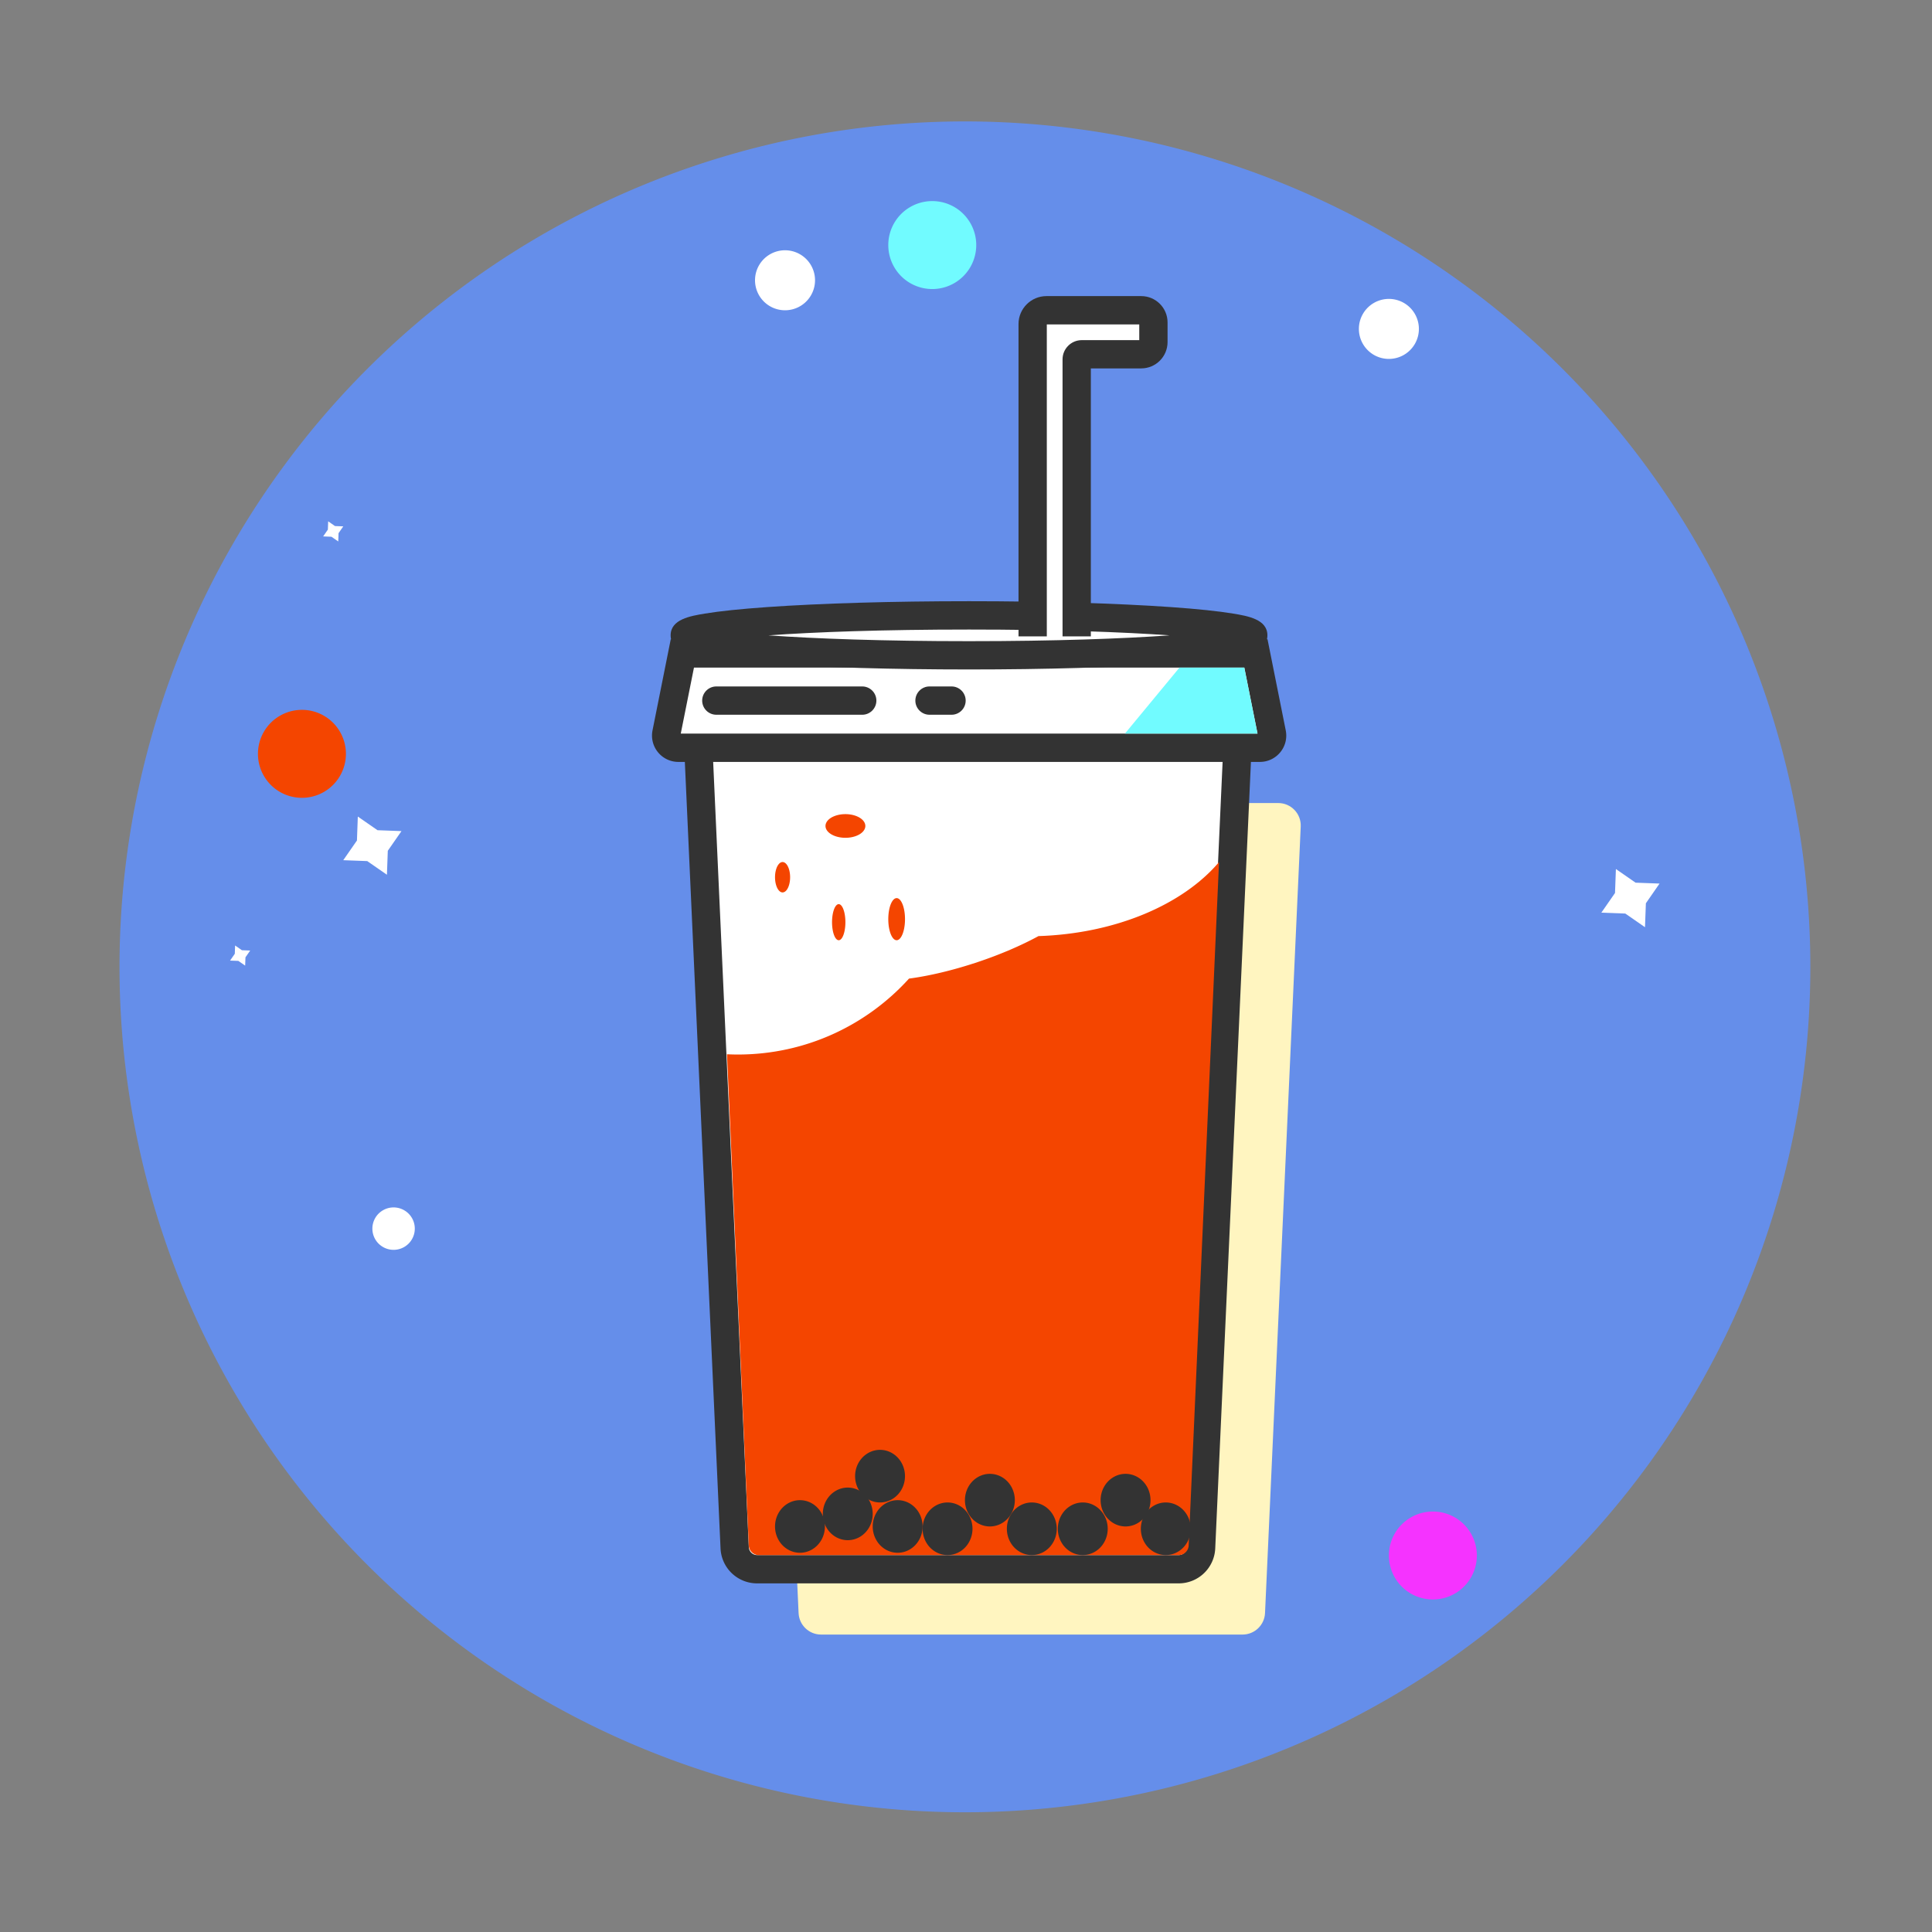 <?xml version="1.0" standalone="no"?><!DOCTYPE svg PUBLIC "-//W3C//DTD SVG 1.1//EN" "http://www.w3.org/Graphics/SVG/1.1/DTD/svg11.dtd"><svg t="1614773088783" class="icon" viewBox="0 0 1024 1024" version="1.1" xmlns="http://www.w3.org/2000/svg" p-id="25976" xmlns:xlink="http://www.w3.org/1999/xlink" width="200" height="200"><rect x="0" y="0" width="1024" height="1024" fill="#808080" stroke="none"/><defs><style type="text/css"></style></defs><path d="M511.43 512.45m-448.09 0a448.09 448.09 0 1 0 896.18 0 448.09 448.09 0 1 0-896.18 0Z" fill="#658EEA" p-id="25977"></path><path d="M736.14 174.33m-15.9 0a15.9 15.9 0 1 0 31.8 0 15.9 15.9 0 1 0-31.8 0Z" fill="#FFFFFF" p-id="25978"></path><path d="M416.08 148.55m-15.9 0a15.9 15.9 0 1 0 31.8 0 15.9 15.9 0 1 0-31.8 0Z" fill="#FFFFFF" p-id="25979"></path><path d="M759.45 824.45m-23.31 0a23.31 23.31 0 1 0 46.62 0 23.31 23.31 0 1 0-46.62 0Z" fill="#F533FF" p-id="25980"></path><path d="M160.03 399.55m-23.31 0a23.31 23.31 0 1 0 46.62 0 23.31 23.31 0 1 0-46.62 0Z" fill="#F44500" p-id="25981"></path><path d="M494.12 129.89m-23.31 0a23.31 23.31 0 1 0 46.62 0 23.31 23.31 0 1 0-46.62 0Z" fill="#71FBFF" p-id="25982"></path><path d="M208.61 651.2m-11.24 0a11.24 11.24 0 1 0 22.48 0 11.24 11.24 0 1 0-22.48 0Z" fill="#FFFFFF" p-id="25983"></path><path d="M179.28 286.98l-3.61-2.5-4.39-0.17 2.5-3.61 0.16-4.39 3.61 2.51 4.39 0.16-2.5 3.61zM129.94 511.8l-3.61-2.51-4.39-0.16 2.51-3.61 0.16-4.39 3.61 2.51 4.39 0.16-2.51 3.61zM871.88 491.44l-10.44-7.24-12.69-0.47 7.24-10.43 0.47-12.7 10.43 7.24 12.7 0.47-7.24 10.44zM205.08 463.63l-10.44-7.24-12.7-0.47 7.25-10.44 0.46-12.69 10.44 7.24 12.7 0.47-7.25 10.43z" fill="#FFFFFF" p-id="25984"></path><path d="M658.58 866.35h-223.4c-6.37 0-11.62-5.01-11.91-11.38l-18.92-416.88c-0.31-6.79 5.11-12.46 11.91-12.46H677.5c6.8 0 12.22 5.67 11.91 12.46l-18.92 416.88c-0.29 6.36-5.54 11.38-11.91 11.38z" fill="#FFF5C0" p-id="25985"></path><path d="M624.7 831.72H401.3c-6.37 0-11.62-5.01-11.91-11.38l-18.92-416.88c-0.31-6.79 5.11-12.46 11.91-12.46h261.24c6.8 0 12.22 5.67 11.91 12.46l-18.92 416.88c-0.29 6.37-5.54 11.38-11.91 11.38z" fill="#FFFFFF" p-id="25986"></path><path d="M624.7 839.22H401.3c-10.41 0-18.93-8.14-19.4-18.54L362.98 403.8c-0.24-5.35 1.66-10.43 5.36-14.3s8.69-6 14.04-6h261.24c5.35 0 10.34 2.13 14.04 6 3.7 3.87 5.6 8.95 5.36 14.3L644.1 820.68a19.382 19.382 0 0 1-19.4 18.54zM382.38 398.5c-1.64 0-2.71 0.86-3.2 1.37-0.49 0.51-1.29 1.61-1.22 3.25L396.88 820a4.415 4.415 0 0 0 4.42 4.22h223.4c2.37 0 4.31-1.85 4.42-4.22l18.92-416.88c0.07-1.64-0.73-2.74-1.22-3.25s-1.55-1.37-3.2-1.37H382.38z" fill="#333333" p-id="25987"></path><path d="M361.67 346.33h304l8.45 42.26c0.8 4.01-2.26 7.74-6.35 7.74H359.56c-4.08 0-7.15-3.74-6.35-7.74l8.46-42.26z" fill="#FFFFFF" p-id="25988"></path><path d="M667.77 403.83H359.56c-4.2 0-8.14-1.86-10.81-5.11a13.958 13.958 0 0 1-2.9-11.6l9.66-48.29h316.3l9.66 48.29c0.82 4.12-0.23 8.35-2.9 11.6s-6.6 5.11-10.8 5.11z m-306.95-15h305.7l-7-35h-291.7l-7 35z" fill="#333333" p-id="25989"></path><path d="M362.95 336.75a150.65 10.58 0 1 0 301.3 0 150.65 10.58 0 1 0-301.3 0Z" fill="#FFFFFF" p-id="25990"></path><path d="M513.6 354.83c-40.41 0-78.43-1.11-107.05-3.12-14.07-0.99-25.17-2.15-32.99-3.45-7.64-1.27-18.11-3.01-18.11-11.52s10.47-10.25 18.11-11.52c7.82-1.3 18.92-2.46 32.99-3.45 28.62-2.01 66.64-3.12 107.05-3.12s78.43 1.11 107.05 3.12c14.07 0.99 25.17 2.15 32.99 3.45 7.64 1.27 18.11 3.01 18.11 11.52s-10.47 10.25-18.11 11.52c-7.82 1.3-18.92 2.46-32.99 3.45-28.62 2.02-66.64 3.12-107.05 3.12z m-106.35-18.08c24.7 1.75 60.47 3.08 106.35 3.08s81.65-1.33 106.35-3.08c-24.7-1.75-60.47-3.08-106.35-3.08s-81.65 1.33-106.35 3.08z" fill="#333333" p-id="25991"></path><path d="M570.67 337.3V190.47a2.69 2.69 0 0 1 2.69-2.69h31.53c3.56 0 6.44-2.89 6.44-6.44V170.9c0-3.56-2.89-6.44-6.44-6.44h-50.23c-4.05 0-7.33 3.28-7.33 7.33V337.3" fill="#FFFFFF" p-id="25992"></path><path d="M578.17 337.3h-15V190.47c0-5.62 4.57-10.19 10.19-10.19h30.47v-8.33h-49V337.3h-15V171.77c0-8.18 6.65-14.83 14.83-14.83h50.23c7.69 0 13.94 6.26 13.94 13.94v10.44c0 7.69-6.26 13.94-13.94 13.94h-26.72V337.3z" fill="#333333" p-id="25993"></path><path d="M550.42 496.15c-9.06 4.93-20.12 9.73-32.34 13.81-13.09 4.37-25.61 7.3-36.29 8.72-22.38 24.71-54.71 40.24-90.68 40.24-1.94 0-3.87-0.05-5.79-0.14l11.56 260.39a5.3 5.3 0 0 0 5.29 5.06h222.56a5.3 5.3 0 0 0 5.29-5.06l16.09-362.25c-18.99 22.41-54.52 37.89-95.69 39.23z" fill="#F44500" p-id="25994"></path><path d="M410.78 464.95a4 8.05 0 1 0 8 0 4 8.05 0 1 0-8 0Z" fill="#F44500" p-id="25995"></path><path d="M437.53 437.78a10.56 6.27 0 1 0 21.12 0 10.56 6.27 0 1 0-21.12 0Z" fill="#F44500" p-id="25996"></path><path d="M470.81 487.18a4.43 11.16 0 1 0 8.86 0 4.43 11.16 0 1 0-8.86 0Z" fill="#F44500" p-id="25997"></path><path d="M441 488.78a3.54 9.56 0 1 0 7.08 0 3.54 9.56 0 1 0-7.08 0Z" fill="#F44500" p-id="25998"></path><path d="M410.78 809.06a13.22 13.94 0 1 0 26.44 0 13.22 13.94 0 1 0-26.44 0Z" fill="#333333" p-id="25999"></path><path d="M436.11 802.39a13.22 13.94 0 1 0 26.44 0 13.22 13.94 0 1 0-26.44 0Z" fill="#333333" p-id="26000"></path><path d="M453.22 782.39a13.22 13.94 0 1 0 26.44 0 13.22 13.94 0 1 0-26.44 0Z" fill="#333333" p-id="26001"></path><path d="M462.56 809.06a13.22 13.94 0 1 0 26.44 0 13.22 13.94 0 1 0-26.44 0Z" fill="#333333" p-id="26002"></path><path d="M560.67 810.28a13.22 13.94 0 1 0 26.44 0 13.22 13.94 0 1 0-26.44 0Z" fill="#333333" p-id="26003"></path><path d="M583.35 795.11a13.22 13.94 0 1 0 26.44 0 13.22 13.94 0 1 0-26.44 0Z" fill="#333333" p-id="26004"></path><path d="M604.67 810.28a13.22 13.94 0 1 0 26.44 0 13.22 13.94 0 1 0-26.44 0Z" fill="#333333" p-id="26005"></path><path d="M489 810.28a13.22 13.94 0 1 0 26.44 0 13.22 13.94 0 1 0-26.44 0Z" fill="#333333" p-id="26006"></path><path d="M511.44 795.11a13.22 13.94 0 1 0 26.44 0 13.22 13.94 0 1 0-26.44 0Z" fill="#333333" p-id="26007"></path><path d="M533.66 810.28a13.22 13.94 0 1 0 26.44 0 13.22 13.94 0 1 0-26.44 0Z" fill="#333333" p-id="26008"></path><path d="M457 378.83h-77.33c-4.14 0-7.5-3.36-7.5-7.5s3.36-7.5 7.5-7.5H457c4.14 0 7.5 3.36 7.5 7.5s-3.36 7.5-7.5 7.5zM504.33 378.83h-11.67c-4.14 0-7.5-3.36-7.5-7.5s3.36-7.5 7.5-7.5h11.67c4.14 0 7.5 3.36 7.5 7.5s-3.35 7.5-7.5 7.5z" fill="#333333" p-id="26009"></path><path d="M625.14 353.85h34.35l7.01 34.98h-70.28z" fill="#71FBFF" p-id="26010"></path></svg>